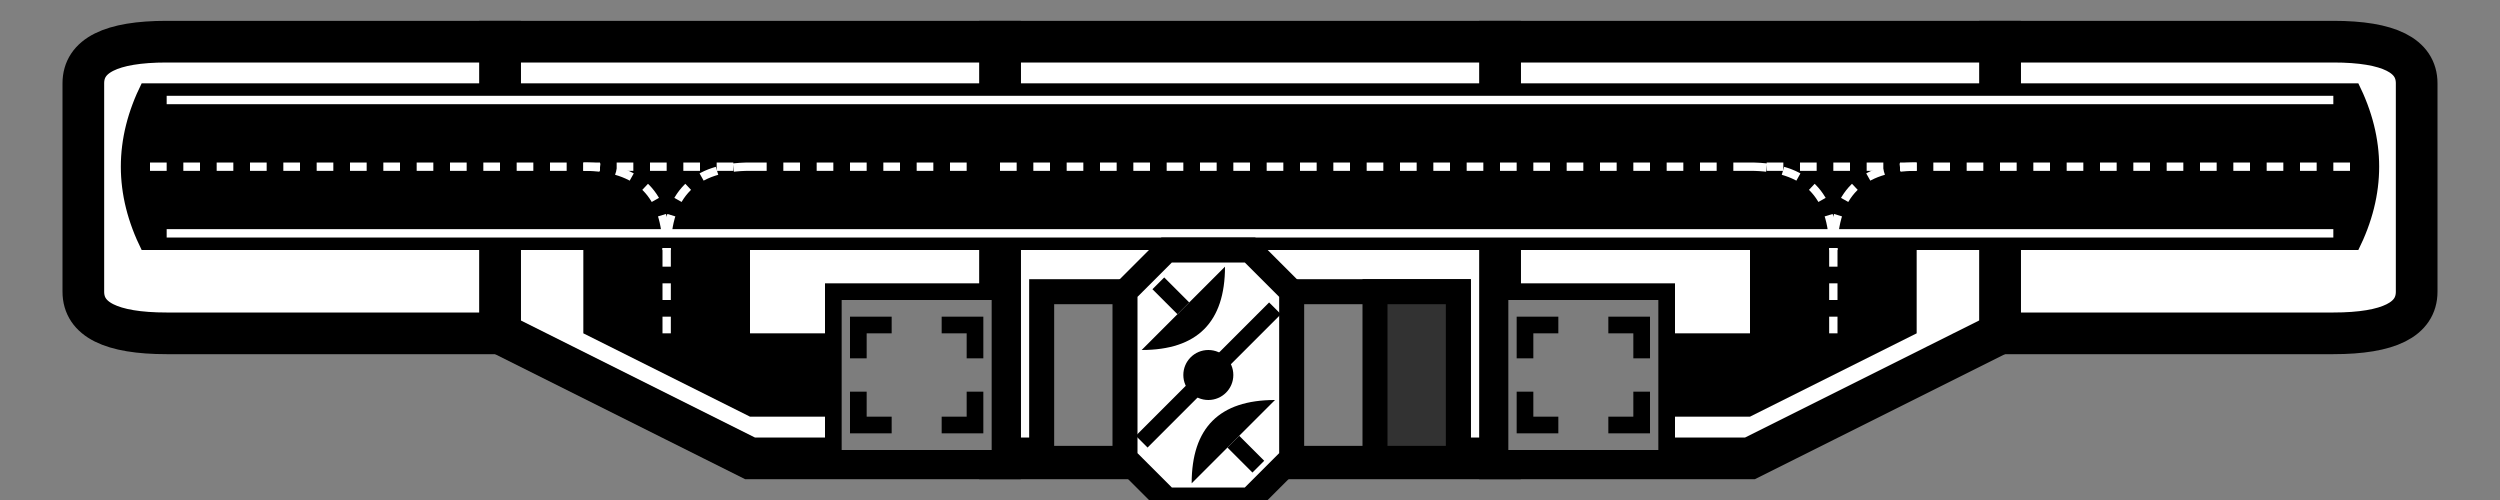<svg width="300" height="60">
  <rect width="100%" height="100%" fill="#808080" stroke="none"/>
  <g transform="translate(300,0) rotate(90)">
    <g transform="translate(0,0)">
      <path d="M5,60 v-40 q0,-10 5,-10 h25 q5,0 5,10 v40 z" fill="white" stroke="black" stroke-width="5" />
    </g>
    <g transform="translate(0,60)">
      <path d="M5,60 v-60 h35 l15,30 v30 z" fill="white" stroke="black" stroke-width="5" />
    </g>
    <g transform="translate(0,120)">
      <rect x="5" y="0" width="50" height="60" fill="white" stroke="black" stroke-width="5" />
    </g>
    <g transform="translate(0,180)">
      <path d="M5,0 v60 h35 l15,-30 v-30 z" fill="white" stroke="black" stroke-width="5" />
    </g>
    <g transform="translate(0,240)">
      <path d="M5,0 v40 q0,10 5,10 h25 q5,0 5,-10 v-40 z" fill="white" stroke="black" stroke-width="5" />
    </g>"

    <g transform="translate(0,O)">
      <g transform="translate(30,30)">
        <g transform="scale(1,1)">
          <g transform="translate(-30,-30)">
            <path d="M10,60 v-43 q10,-5 20,0 v43 Z" stroke="none" fill="black" />
            <path d="M12,60 v-40" stroke="white" stroke-width="1" fill="none" />
            <path d="M28,60 v-40" stroke="white" stroke-width="1" fill="none" />
            <path d="M20,60 v-43" stroke="white" stroke-width="1" stroke-dasharray="2,2" fill="none" />
          </g>
        </g>
      </g>
    </g>
    <g transform="translate(0,60)">
      <g transform="translate(30,30)">
        <g transform="scale(1,1)">
          <g transform="translate(-30,-30)">
            <path d="M10,0 h20 v10 h10 l10,20 v10 h-10 v-10 h-10 v30 h-20 Z" stroke="none" fill="black" />
            <path d="M12,60 v-60" stroke="white" stroke-width="1" fill="none" />
            <path d="M28,60 v-60" stroke="white" stroke-width="1" fill="none" />
            <path d="M20,30 q0,-10 10,-10" stroke="white" stroke-width="1" stroke-dasharray="2,2" fill="none" />
            <path d="M20,10 q0,10 10,10" stroke="white" stroke-width="1" stroke-dasharray="2,2" fill="none" />
            <path d="M30,20  h10" stroke="white" stroke-width="1" stroke-dasharray="2,2" fill="none" />
            <path d="M20,2 v56" stroke="white" stroke-width="1" stroke-dasharray="2,2" fill="none" />
            <g transform="translate(35,40)">
              <rect x="0" y="0" width="20" height="20" fill="rgb(125,125,125)" stroke="black" stroke-width="2" />
              <g transform="translate(10,10)">
                <g transform="scale(1,1)">
                  <path d="M-6,-3 v-4 h4" stroke="black" stroke-width="2" fill="none" />
                </g>
                <g transform="scale(-1,1)">
                  <path d="M-6,-3 v-4 h4" stroke="black" stroke-width="2" fill="none" />
                </g>
                <g transform="scale(1,-1)">
                  <path d="M-6,-3 v-4 h4" stroke="black" stroke-width="2" fill="none" />
                </g>
                <g transform="scale(-1,-1)">
                  <path d="M-6,-3 v-4 h4" stroke="black" stroke-width="2" fill="none" />
                </g>
              </g>
            </g>
          </g>
        </g>
      </g>
    </g>
    <g transform="translate(0,120)">
      <path d="M10,0 v60 h20 v-60 Z" stroke="none" fill="black" />
      <path d="M12,0 v60" stroke="white" stroke-width="1" fill="none" />
      <path d="M28,0 v60" stroke="white" stroke-width="1" fill="none" />
      <path d="M20,-2 v64" stroke="white" stroke-width="1" stroke-dasharray="2,2" fill="none" />
      <g transform="translate(45,35)">
        <rect x="-10" y="-30" width="20" height="50" fill="rgb(125,125,125)" stroke="black" stroke-width="3" />
        <rect x="-10" y="-30" width="20" height="10" fill="rgb(50,50,50)" stroke="black" stroke-width="3" />
        <path d="M-15,-5 l5,-5 h20 l5,5 v10 l-5,5 h-20 l-5,-5 Z" fill="white" stroke="black" stroke-width="3" />
        <g transform="scale(1,1)">
          <path d="M3,-8 q0,10 10,10" fill="black" stroke="none" />
          <line x1="8" x2="11" y1="-3" y2="-6" stroke="black" stroke-width="2" />
        </g>
        <g transform="scale(-1,-1)">
          <path d="M3,-8 q0,10 10,10" fill="black" stroke="none" />
          <line x1="8" x2="11" y1="-3" y2="-6" stroke="black" stroke-width="2" />
        </g>
        <circle cx="0" cy="0" r="3" fill="black" stroke="none" />
        <line x1="-8" x2="8" y1="-8" y2="8" stroke="black" stroke-width="2" />
      </g>
    </g>
    <g transform="translate(0,180)">
      <g transform="translate(30,30)">
        <g transform="scale(1,-1)">
          <g transform="translate(-30,-30)">
            <path d="M10,0 h20 v10 h10 l10,20 v10 h-10 v-10 h-10 v30 h-20 Z" stroke="none" fill="black" />
            <path d="M12,60 v-60" stroke="white" stroke-width="1" fill="none" />
            <path d="M28,60 v-60" stroke="white" stroke-width="1" fill="none" />
            <path d="M20,30 q0,-10 10,-10" stroke="white" stroke-width="1" stroke-dasharray="2,2" fill="none" />
            <path d="M20,10 q0,10 10,10" stroke="white" stroke-width="1" stroke-dasharray="2,2" fill="none" />
            <path d="M30,20  h10" stroke="white" stroke-width="1" stroke-dasharray="2,2" fill="none" />
            <path d="M20,2 v56" stroke="white" stroke-width="1" stroke-dasharray="2,2" fill="none" />
            <g transform="translate(35,40)">
              <rect x="0" y="0" width="20" height="20" fill="rgb(125,125,125)" stroke="black" stroke-width="2" />
              <g transform="translate(10,10)">
                <g transform="scale(1,1)">
                  <path d="M-6,-3 v-4 h4" stroke="black" stroke-width="2" fill="none" />
                </g>
                <g transform="scale(-1,1)">
                  <path d="M-6,-3 v-4 h4" stroke="black" stroke-width="2" fill="none" />
                </g>
                <g transform="scale(1,-1)">
                  <path d="M-6,-3 v-4 h4" stroke="black" stroke-width="2" fill="none" />
                </g>
                <g transform="scale(-1,-1)">
                  <path d="M-6,-3 v-4 h4" stroke="black" stroke-width="2" fill="none" />
                </g>
              </g>
            </g>
          </g>
        </g>
      </g>
    </g>
    <g transform="translate(0,240)">
      <g transform="translate(30,30)">
        <g transform="scale(1,-1)">
          <g transform="translate(-30,-30)">
            <path d="M10,60 v-43 q10,-5 20,0 v43 Z" stroke="none" fill="black" />
            <path d="M12,60 v-40" stroke="white" stroke-width="1" fill="none" />
            <path d="M28,60 v-40" stroke="white" stroke-width="1" fill="none" />
            <path d="M20,60 v-43" stroke="white" stroke-width="1" stroke-dasharray="2,2" fill="none" />
          </g>
        </g>
      </g>
    </g>
  </g>
</svg>
